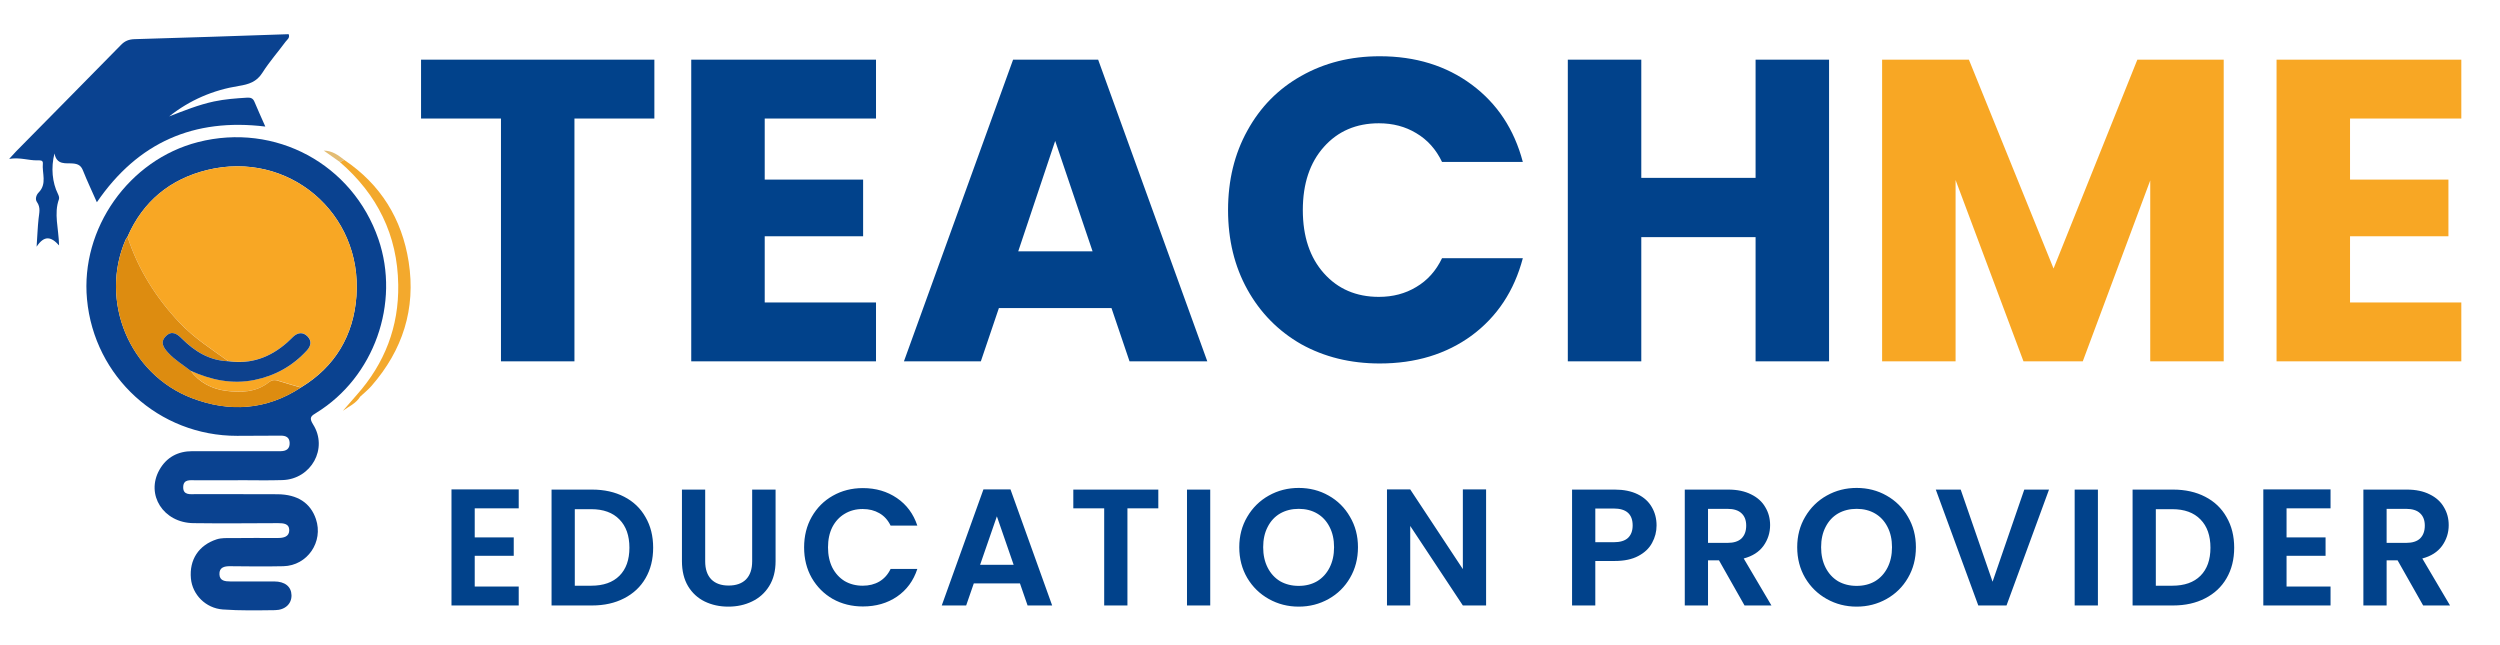 <svg width="256" height="66" viewBox="0 0 256 66" fill="none" xmlns="http://www.w3.org/2000/svg">
<path d="M32.41 42.26C38.31 38.62 41 31.04 38.75 24.49C36.1 16.79 28.19 12.53 20.28 14.55C13.2 16.36 8.23 23.4 8.91 30.65C9.65 38.61 16.28 44.64 24.28 44.63C25.77 44.63 27.27 44.61 28.76 44.61C29.26 44.61 29.64 44.77 29.66 45.35C29.68 45.96 29.32 46.19 28.76 46.2C28.54 46.2 28.32 46.2 28.09 46.2C25.29 46.2 22.5 46.19 19.7 46.2C18.22 46.2 17.05 46.82 16.32 48.12C14.9 50.66 16.73 53.53 19.8 53.57C22.69 53.61 25.59 53.58 28.48 53.57C29.03 53.57 29.61 53.62 29.62 54.27C29.63 54.96 29.05 55.09 28.46 55.09C26.87 55.09 25.28 55.08 23.69 55.1C23.19 55.1 22.68 55.07 22.18 55.23C20.35 55.83 19.37 57.31 19.55 59.24C19.7 60.88 21.05 62.28 22.82 62.41C24.59 62.54 26.38 62.5 28.15 62.48C29.21 62.47 29.87 61.82 29.85 60.95C29.83 60.07 29.18 59.54 28.07 59.54C26.58 59.53 25.08 59.53 23.59 59.54C23.05 59.54 22.49 59.48 22.47 58.81C22.44 58.1 22.97 57.97 23.58 57.98C25.39 58 27.2 58.02 29.02 57.98C31.48 57.92 33.14 55.48 32.35 53.15C31.79 51.5 30.47 50.63 28.42 50.61C25.62 50.59 22.83 50.61 20.03 50.6C19.48 50.6 18.74 50.73 18.76 49.87C18.78 49.02 19.53 49.19 20.07 49.18C21.5 49.17 22.93 49.18 24.36 49.18C24.36 49.18 24.36 49.18 24.36 49.17C25.89 49.17 27.41 49.21 28.94 49.16C31.87 49.06 33.62 45.92 32.06 43.46C31.61 42.74 31.87 42.59 32.41 42.26ZM30.81 39.68C27.28 41.99 23.51 42.24 19.64 40.76C13.25 38.31 10.15 30.82 12.86 24.55C12.91 24.44 13 24.34 13.06 24.24C14.64 20.61 17.43 18.34 21.21 17.41C29.5 15.37 37.12 21.78 36.5 30.32C36.21 34.33 34.33 37.55 30.81 39.68Z" fill="#0A4290"/>
<path d="M27.169 12.96C26.77 12.05 26.399 11.25 26.059 10.43C25.91 10.06 25.669 9.98 25.309 10C24.169 10.07 23.04 10.15 21.91 10.39C20.32 10.73 18.829 11.34 17.32 11.92C19.43 10.25 21.82 9.22 24.459 8.8C25.459 8.64 26.279 8.39 26.869 7.45C27.579 6.33 28.47 5.32 29.259 4.25C29.41 4.05 29.709 3.88 29.559 3.5C24.309 3.68 19.04 3.86 13.77 4.01C13.18 4.03 12.77 4.2 12.37 4.62C8.809 8.25 5.229 11.87 1.659 15.49C1.479 15.68 1.299 15.89 0.939 16.27C2.079 16.09 2.929 16.44 3.809 16.42C4.049 16.42 4.419 16.37 4.389 16.73C4.289 17.73 4.839 18.82 3.959 19.71C3.689 19.98 3.589 20.42 3.779 20.68C4.189 21.26 4.009 21.81 3.949 22.4C3.859 23.23 3.829 24.07 3.749 25.26C4.529 24.08 5.229 24.21 6.049 25.13C6.009 23.38 5.499 21.88 6.039 20.39C6.089 20.24 6.009 20.01 5.929 19.85C5.359 18.71 5.199 17.17 5.579 15.71C5.809 16.94 6.749 16.68 7.469 16.74C8.029 16.79 8.309 16.97 8.509 17.49C8.929 18.55 9.429 19.59 9.919 20.71C14.13 14.56 19.869 12.07 27.169 12.96Z" fill="#0A4290"/>
<path d="M38.049 39.51C37.699 39.91 37.279 40.25 36.889 40.61C36.449 41.33 35.679 41.64 35.109 42.07C35.549 41.56 36.039 41 36.539 40.43C39.399 37.21 40.849 33.45 40.779 29.15C40.739 26.61 40.209 24.3 39.199 22.21C38.199 20.12 36.719 18.25 34.809 16.6C34.949 16.52 35.089 16.44 35.239 16.37C38.979 18.88 41.159 22.41 41.849 26.82C42.599 31.63 41.229 35.86 38.049 39.51Z" fill="#F3A92D"/>
<path d="M35.25 16.37C35.11 16.45 34.96 16.53 34.82 16.6C34.26 16.21 33.71 15.82 33.15 15.42C34.02 15.43 34.64 15.89 35.25 16.37Z" fill="#E3BC73"/>
<path d="M36.499 30.32C37.119 21.78 29.499 15.38 21.209 17.41C17.429 18.34 14.639 20.61 13.059 24.24C14.149 27.6 15.999 30.52 18.409 33.06C19.869 34.6 21.659 35.74 23.379 36.98C25.709 37.32 27.689 36.58 29.429 35.05C29.639 34.86 29.839 34.65 30.049 34.46C30.519 34.03 31.029 33.98 31.489 34.43C31.949 34.89 31.859 35.41 31.439 35.87C29.989 37.48 28.179 38.47 26.059 38.9C23.769 39.36 21.609 38.91 19.519 37.95C20.419 39.17 21.709 39.82 23.129 40.01C24.649 40.21 26.239 40.18 27.559 39.12C27.809 38.92 28.119 38.86 28.459 38.97C29.239 39.22 30.029 39.44 30.809 39.67C34.329 37.55 36.209 34.33 36.499 30.32Z" fill="#F8A724"/>
<path d="M27.55 39.13C26.22 40.19 24.64 40.22 23.12 40.02C21.7 39.83 20.41 39.17 19.51 37.96C18.75 37.35 17.9 36.85 17.23 36.13C16.73 35.59 16.36 35.03 17 34.41C17.6 33.83 18.14 34.18 18.64 34.68C19.95 35.99 21.46 36.92 23.38 36.99C21.67 35.76 19.87 34.61 18.41 33.07C16 30.52 14.15 27.61 13.06 24.25C12.99 24.35 12.9 24.45 12.86 24.56C10.15 30.83 13.25 38.32 19.64 40.77C23.51 42.25 27.27 42 30.81 39.69C30.03 39.46 29.24 39.24 28.46 38.99C28.12 38.87 27.8 38.93 27.55 39.13Z" fill="#DD8C10"/>
<path d="M16.999 34.41C16.359 35.03 16.729 35.59 17.229 36.13C17.899 36.86 18.749 37.36 19.509 37.96C21.599 38.91 23.759 39.37 26.049 38.91C28.169 38.48 29.969 37.48 31.429 35.88C31.849 35.42 31.939 34.9 31.479 34.44C31.029 33.99 30.509 34.04 30.039 34.47C29.829 34.66 29.639 34.87 29.419 35.06C27.689 36.59 25.699 37.33 23.369 36.99C21.449 36.92 19.949 35.99 18.629 34.68C18.139 34.18 17.599 33.82 16.999 34.41Z" fill="#0D418D"/>
<path d="M67.007 6.112V12.14H58.823V37H51.299V12.14H43.115V6.112H67.007ZM78.307 12.14V18.388H88.383V24.196H78.307V30.972H89.703V37H70.783V6.112H89.703V12.14H78.307ZM113.815 31.544H102.287L100.439 37H92.563L103.739 6.112H112.451L123.627 37H115.663L113.815 31.544ZM111.879 25.736L108.051 14.428L104.267 25.736H111.879ZM125.753 21.512C125.753 18.461 126.413 15.748 127.733 13.372C129.053 10.967 130.886 9.104 133.233 7.784C135.609 6.435 138.293 5.76 141.285 5.76C144.951 5.76 148.09 6.728 150.701 8.664C153.311 10.6 155.057 13.24 155.937 16.584H147.665C147.049 15.293 146.169 14.311 145.025 13.636C143.91 12.961 142.634 12.624 141.197 12.624C138.879 12.624 137.002 13.431 135.565 15.044C134.127 16.657 133.409 18.813 133.409 21.512C133.409 24.211 134.127 26.367 135.565 27.98C137.002 29.593 138.879 30.4 141.197 30.4C142.634 30.4 143.91 30.063 145.025 29.388C146.169 28.713 147.049 27.731 147.665 26.44H155.937C155.057 29.784 153.311 32.424 150.701 34.36C148.09 36.267 144.951 37.22 141.285 37.22C138.293 37.22 135.609 36.56 133.233 35.24C130.886 33.891 129.053 32.028 127.733 29.652C126.413 27.276 125.753 24.563 125.753 21.512ZM187.296 6.112V37H179.772V24.284H168.068V37H160.544V6.112H168.068V18.212H179.772V6.112H187.296Z" fill="#01428B"/>
<path d="M227.708 6.112V37H220.184V18.476L213.276 37H207.204L200.252 18.432V37H192.728V6.112H201.616L210.284 27.496L218.864 6.112H227.708ZM240.643 12.14V18.388H250.719V24.196H240.643V30.972H252.039V37H233.119V6.112H252.039V12.14H240.643Z" fill="#F8A724"/>
<path d="M48.612 52.055V55.03H52.607V56.917H48.612V60.062H53.117V62H46.232V50.117H53.117V52.055H48.612ZM60.627 50.134C61.874 50.134 62.968 50.378 63.908 50.865C64.86 51.352 65.591 52.049 66.101 52.956C66.623 53.851 66.883 54.894 66.883 56.084C66.883 57.274 66.623 58.317 66.101 59.212C65.591 60.096 64.86 60.782 63.908 61.269C62.968 61.756 61.874 62 60.627 62H56.479V50.134H60.627ZM60.542 59.977C61.789 59.977 62.752 59.637 63.432 58.957C64.112 58.277 64.452 57.319 64.452 56.084C64.452 54.849 64.112 53.885 63.432 53.194C62.752 52.491 61.789 52.14 60.542 52.14H58.859V59.977H60.542ZM72.211 50.134V57.478C72.211 58.283 72.421 58.9 72.84 59.331C73.259 59.75 73.849 59.96 74.608 59.96C75.379 59.96 75.974 59.75 76.393 59.331C76.812 58.9 77.022 58.283 77.022 57.478V50.134H79.419V57.461C79.419 58.47 79.198 59.325 78.756 60.028C78.325 60.719 77.742 61.241 77.005 61.592C76.28 61.943 75.469 62.119 74.574 62.119C73.69 62.119 72.885 61.943 72.16 61.592C71.446 61.241 70.879 60.719 70.46 60.028C70.041 59.325 69.831 58.47 69.831 57.461V50.134H72.211ZM82.341 56.05C82.341 54.883 82.601 53.84 83.123 52.922C83.655 51.993 84.375 51.273 85.281 50.763C86.2 50.242 87.225 49.981 88.359 49.981C89.684 49.981 90.846 50.321 91.844 51.001C92.841 51.681 93.538 52.622 93.934 53.823H91.198C90.925 53.256 90.54 52.831 90.041 52.548C89.554 52.265 88.987 52.123 88.341 52.123C87.65 52.123 87.032 52.287 86.489 52.616C85.956 52.933 85.537 53.387 85.231 53.976C84.936 54.565 84.788 55.257 84.788 56.05C84.788 56.832 84.936 57.523 85.231 58.124C85.537 58.713 85.956 59.172 86.489 59.501C87.032 59.818 87.65 59.977 88.341 59.977C88.987 59.977 89.554 59.835 90.041 59.552C90.54 59.257 90.925 58.827 91.198 58.26H93.934C93.538 59.473 92.841 60.419 91.844 61.099C90.858 61.768 89.696 62.102 88.359 62.102C87.225 62.102 86.2 61.847 85.281 61.337C84.375 60.816 83.655 60.096 83.123 59.178C82.601 58.26 82.341 57.217 82.341 56.05ZM104.443 59.739H99.717L98.935 62H96.436L100.703 50.117H103.474L107.741 62H105.225L104.443 59.739ZM103.797 57.835L102.08 52.871L100.363 57.835H103.797ZM118.611 50.134V52.055H115.449V62H113.069V52.055H109.907V50.134H118.611ZM123.928 50.134V62H121.548V50.134H123.928ZM132.987 62.119C131.877 62.119 130.857 61.858 129.927 61.337C128.998 60.816 128.261 60.096 127.717 59.178C127.173 58.249 126.901 57.2 126.901 56.033C126.901 54.877 127.173 53.84 127.717 52.922C128.261 51.993 128.998 51.267 129.927 50.746C130.857 50.225 131.877 49.964 132.987 49.964C134.109 49.964 135.129 50.225 136.047 50.746C136.977 51.267 137.708 51.993 138.24 52.922C138.784 53.84 139.056 54.877 139.056 56.033C139.056 57.2 138.784 58.249 138.24 59.178C137.708 60.096 136.977 60.816 136.047 61.337C135.118 61.858 134.098 62.119 132.987 62.119ZM132.987 59.994C133.701 59.994 134.33 59.835 134.874 59.518C135.418 59.189 135.843 58.725 136.149 58.124C136.455 57.523 136.608 56.826 136.608 56.033C136.608 55.24 136.455 54.548 136.149 53.959C135.843 53.358 135.418 52.899 134.874 52.582C134.33 52.265 133.701 52.106 132.987 52.106C132.273 52.106 131.639 52.265 131.083 52.582C130.539 52.899 130.114 53.358 129.808 53.959C129.502 54.548 129.349 55.24 129.349 56.033C129.349 56.826 129.502 57.523 129.808 58.124C130.114 58.725 130.539 59.189 131.083 59.518C131.639 59.835 132.273 59.994 132.987 59.994ZM152.176 62H149.796L144.407 53.857V62H142.027V50.117H144.407L149.796 58.277V50.117H152.176V62ZM169.632 53.806C169.632 54.441 169.479 55.036 169.173 55.591C168.878 56.146 168.408 56.594 167.762 56.934C167.127 57.274 166.322 57.444 165.348 57.444H163.359V62H160.979V50.134H165.348C166.266 50.134 167.048 50.293 167.694 50.61C168.34 50.927 168.821 51.364 169.139 51.919C169.467 52.474 169.632 53.103 169.632 53.806ZM165.246 55.523C165.903 55.523 166.39 55.376 166.708 55.081C167.025 54.775 167.184 54.35 167.184 53.806C167.184 52.65 166.538 52.072 165.246 52.072H163.359V55.523H165.246ZM178.641 62L176.023 57.376H174.901V62H172.521V50.134H176.975C177.893 50.134 178.675 50.298 179.321 50.627C179.967 50.944 180.449 51.381 180.766 51.936C181.095 52.48 181.259 53.092 181.259 53.772C181.259 54.554 181.033 55.262 180.579 55.897C180.126 56.52 179.452 56.951 178.556 57.189L181.395 62H178.641ZM174.901 55.591H176.89C177.536 55.591 178.018 55.438 178.335 55.132C178.653 54.815 178.811 54.378 178.811 53.823C178.811 53.279 178.653 52.86 178.335 52.565C178.018 52.259 177.536 52.106 176.89 52.106H174.901V55.591ZM190.12 62.119C189.009 62.119 187.989 61.858 187.06 61.337C186.131 60.816 185.394 60.096 184.85 59.178C184.306 58.249 184.034 57.2 184.034 56.033C184.034 54.877 184.306 53.84 184.85 52.922C185.394 51.993 186.131 51.267 187.06 50.746C187.989 50.225 189.009 49.964 190.12 49.964C191.242 49.964 192.262 50.225 193.18 50.746C194.109 51.267 194.84 51.993 195.373 52.922C195.917 53.84 196.189 54.877 196.189 56.033C196.189 57.2 195.917 58.249 195.373 59.178C194.84 60.096 194.109 60.816 193.18 61.337C192.251 61.858 191.231 62.119 190.12 62.119ZM190.12 59.994C190.834 59.994 191.463 59.835 192.007 59.518C192.551 59.189 192.976 58.725 193.282 58.124C193.588 57.523 193.741 56.826 193.741 56.033C193.741 55.24 193.588 54.548 193.282 53.959C192.976 53.358 192.551 52.899 192.007 52.582C191.463 52.265 190.834 52.106 190.12 52.106C189.406 52.106 188.771 52.265 188.216 52.582C187.672 52.899 187.247 53.358 186.941 53.959C186.635 54.548 186.482 55.24 186.482 56.033C186.482 56.826 186.635 57.523 186.941 58.124C187.247 58.725 187.672 59.189 188.216 59.518C188.771 59.835 189.406 59.994 190.12 59.994ZM209.819 50.134L205.467 62H202.577L198.225 50.134H200.775L204.039 59.569L207.286 50.134H209.819ZM214.826 50.134V62H212.446V50.134H214.826ZM222.525 50.134C223.772 50.134 224.865 50.378 225.806 50.865C226.758 51.352 227.489 52.049 227.999 52.956C228.52 53.851 228.781 54.894 228.781 56.084C228.781 57.274 228.52 58.317 227.999 59.212C227.489 60.096 226.758 60.782 225.806 61.269C224.865 61.756 223.772 62 222.525 62H218.377V50.134H222.525ZM222.44 59.977C223.687 59.977 224.65 59.637 225.33 58.957C226.01 58.277 226.35 57.319 226.35 56.084C226.35 54.849 226.01 53.885 225.33 53.194C224.65 52.491 223.687 52.14 222.44 52.14H220.757V59.977H222.44ZM234.143 52.055V55.03H238.138V56.917H234.143V60.062H238.648V62H231.763V50.117H238.648V52.055H234.143ZM248.13 62L245.512 57.376H244.39V62H242.01V50.134H246.464C247.382 50.134 248.164 50.298 248.81 50.627C249.456 50.944 249.938 51.381 250.255 51.936C250.584 52.48 250.748 53.092 250.748 53.772C250.748 54.554 250.522 55.262 250.068 55.897C249.615 56.52 248.941 56.951 248.045 57.189L250.884 62H248.13ZM244.39 55.591H246.379C247.025 55.591 247.507 55.438 247.824 55.132C248.142 54.815 248.3 54.378 248.3 53.823C248.3 53.279 248.142 52.86 247.824 52.565C247.507 52.259 247.025 52.106 246.379 52.106H244.39V55.591Z" fill="#01428B"/>
</svg>
